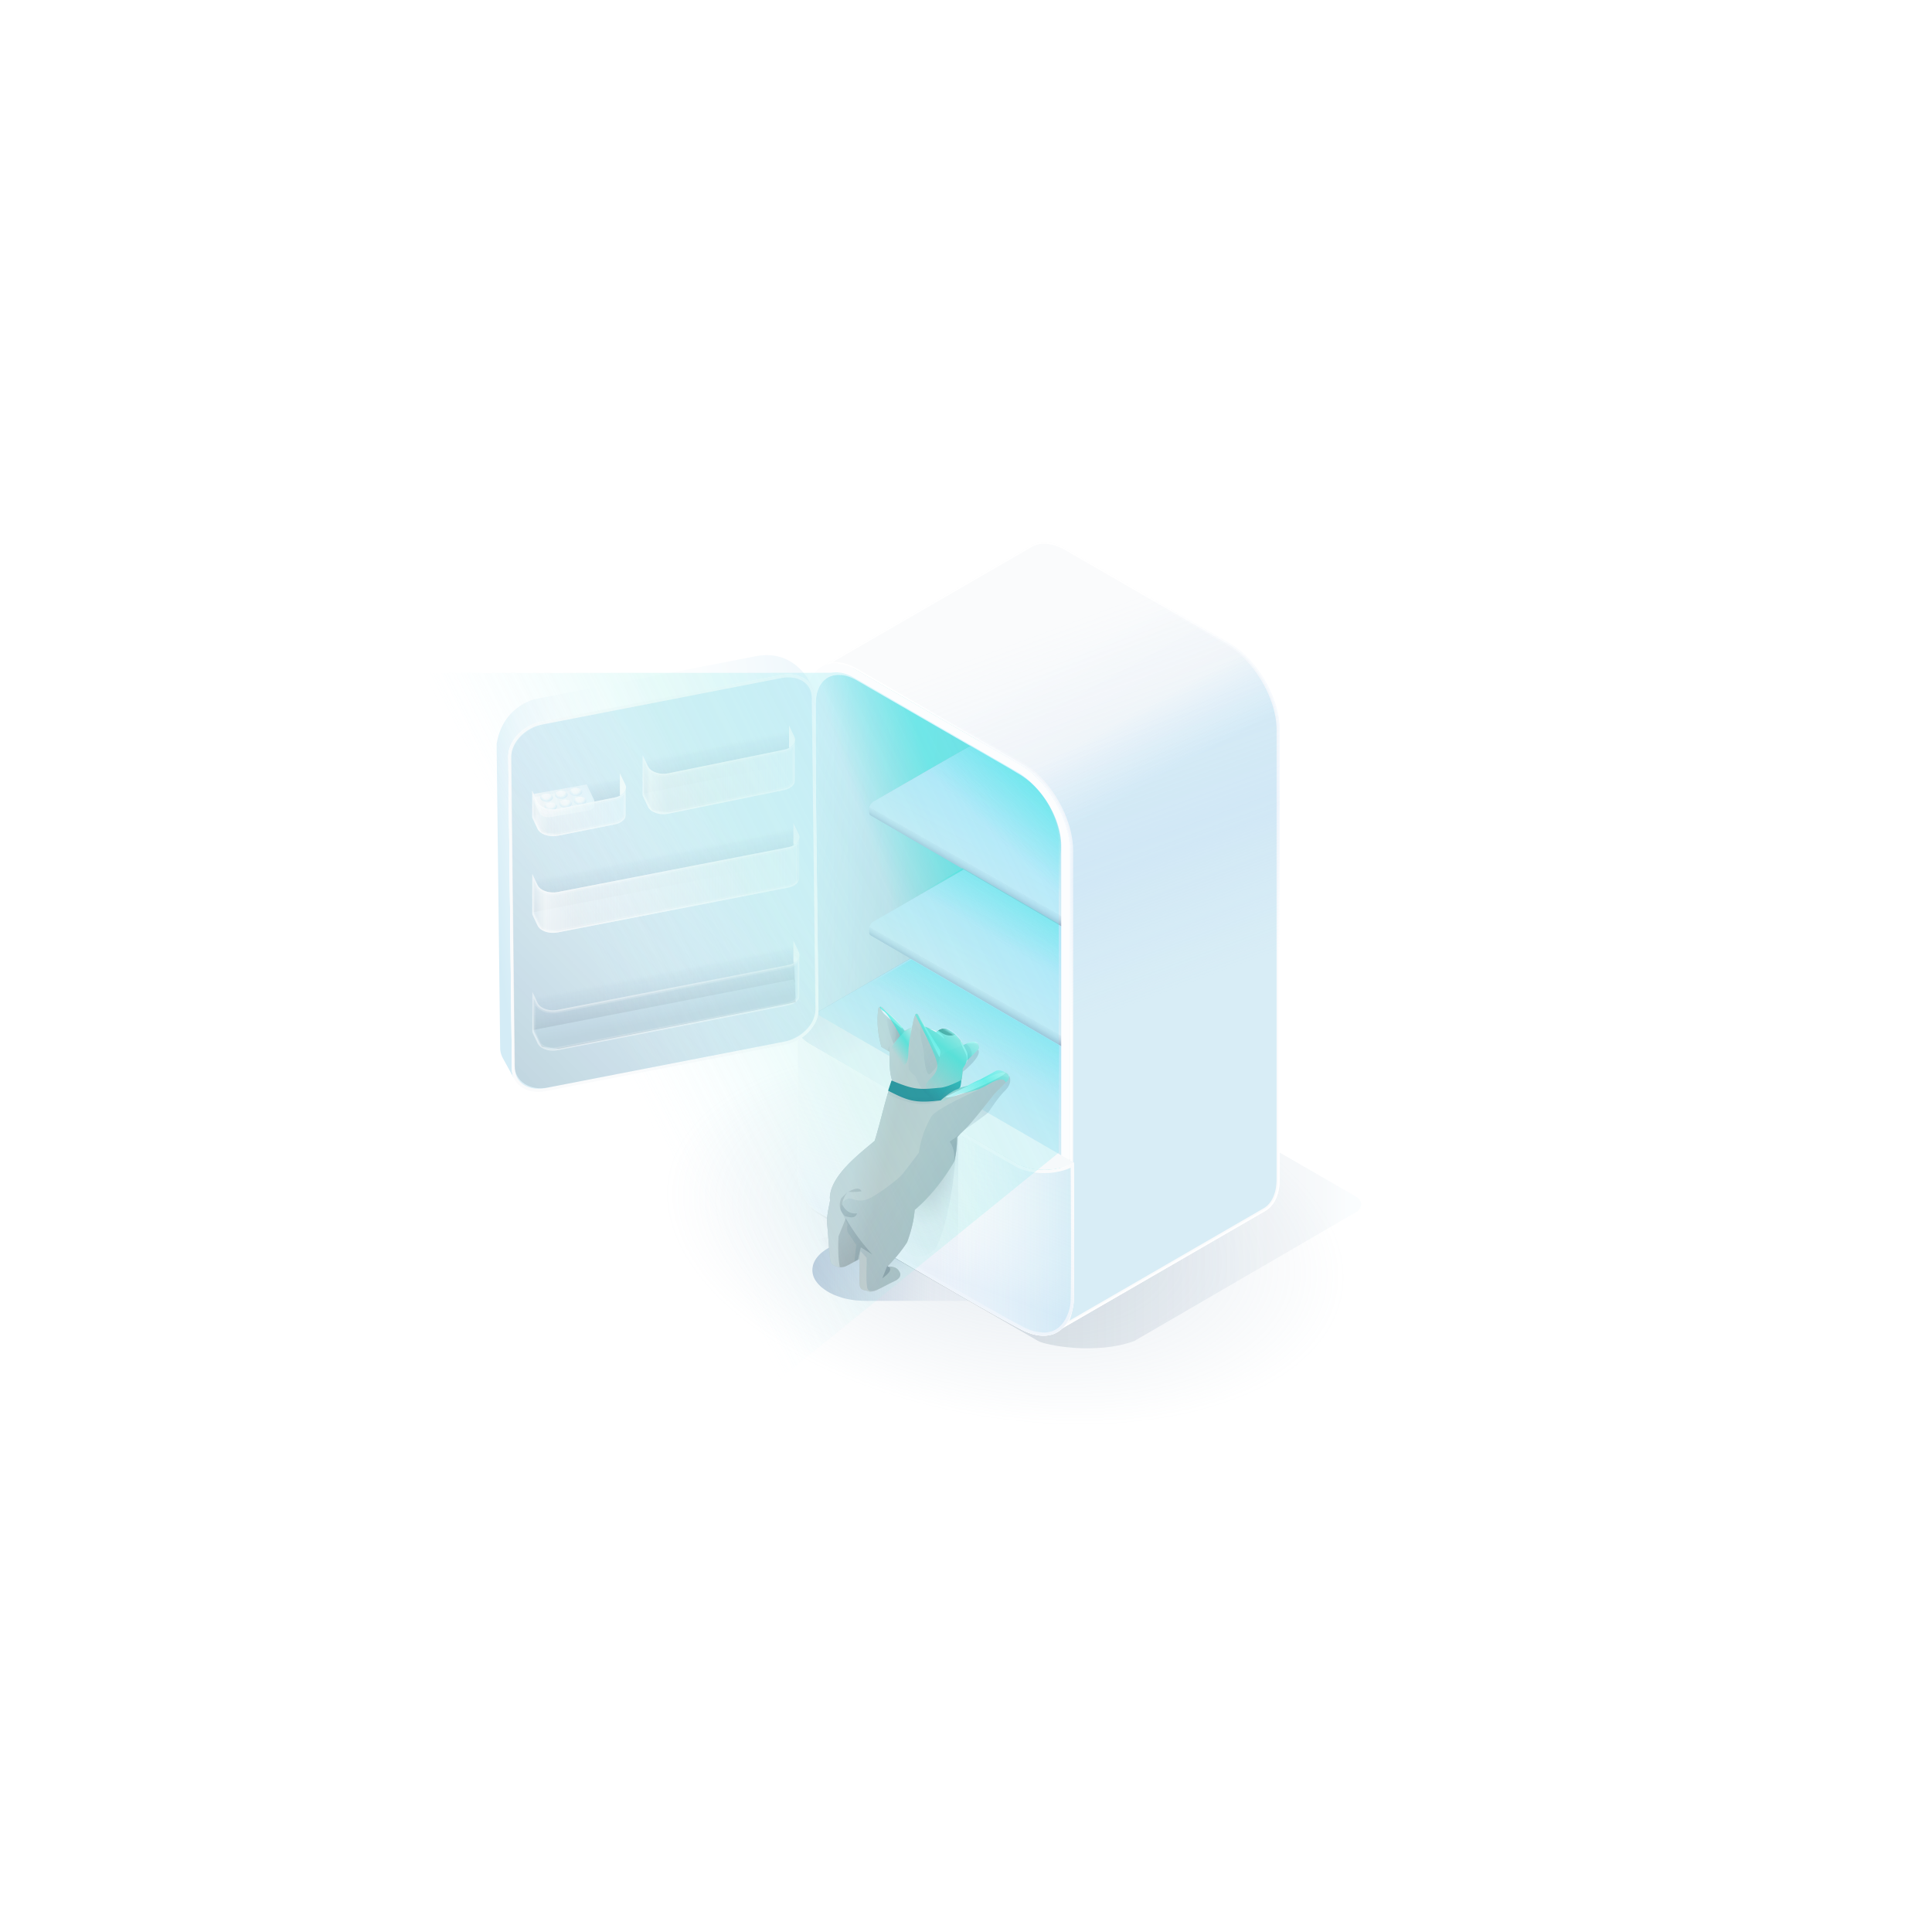 <svg xmlns="http://www.w3.org/2000/svg" xmlns:xlink="http://www.w3.org/1999/xlink" viewBox="0 0 2500 2500"><defs><style>.cls-1{fill:none;}.cls-2{isolation:isolate;}.cls-3{fill:url(#Degradado_sin_nombre_6);}.cls-4{fill:url(#Degradado_sin_nombre_275);}.cls-5{fill:url(#Degradado_sin_nombre_61);}.cls-6{fill:url(#Degradado_sin_nombre_17);}.cls-7{filter:url(#AI_DesenfoqueGaussiano_4);}.cls-8{fill:url(#Degradado_sin_nombre_24);}.cls-9{fill:url(#Degradado_sin_nombre_23);}.cls-10{fill:url(#Degradado_sin_nombre_72);}.cls-11{fill:#d4ecf6;fill-opacity:0.48;}.cls-12{fill:url(#Degradado_sin_nombre_83);}.cls-13,.cls-16{fill:#fafbfc;}.cls-13,.cls-17{opacity:0.31;}.cls-14{fill:url(#Degradado_sin_nombre_83-2);}.cls-15{opacity:0.2;}.cls-18{fill:#fff;}.cls-19{fill:url(#Degradado_sin_nombre_794);}.cls-20{fill:url(#Degradado_sin_nombre_149);}.cls-21{fill:#ddf0f8;}.cls-22{fill:url(#Degradado_sin_nombre_56);}.cls-23{fill:url(#Degradado_sin_nombre_2);}.cls-24{mix-blend-mode:hard-light;}.cls-25{fill:url(#Degradado_sin_nombre_265);}.cls-26{fill:url(#Degradado_sin_nombre_6-2);}.cls-27{fill:url(#Degradado_sin_nombre_95);}.cls-28{fill:url(#Degradado_sin_nombre_275-2);}.cls-29{fill:url(#Degradado_sin_nombre_19);}.cls-30,.cls-67,.cls-69,.cls-70,.cls-72,.cls-81{mix-blend-mode:overlay;}.cls-30{fill:url(#Degradado_sin_nombre_259);}.cls-31{fill:url(#Degradado_sin_nombre_68);}.cls-32{fill:url(#Degradado_sin_nombre_146);}.cls-33{fill:#fcfdfe;}.cls-34{fill:url(#Nueva_muestra_de_degradado_2);}.cls-35{fill:url(#Nueva_muestra_de_degradado_43);}.cls-36{fill:url(#Nueva_muestra_de_degradado_2-2);}.cls-37{fill:url(#Degradado_sin_nombre_35);}.cls-38{fill:url(#Degradado_sin_nombre_52);}.cls-39{fill:url(#Degradado_sin_nombre_87);}.cls-40{fill:url(#Degradado_sin_nombre_56-2);}.cls-41{fill:url(#Degradado_sin_nombre_72-2);}.cls-42{fill:url(#Degradado_sin_nombre_83-3);}.cls-43{fill:url(#Degradado_sin_nombre_83-4);}.cls-44{fill:url(#Degradado_sin_nombre_72-3);}.cls-45{fill:url(#Degradado_sin_nombre_83-5);}.cls-46{fill:url(#Degradado_sin_nombre_83-6);}.cls-47{fill:url(#Degradado_sin_nombre_83-7);}.cls-48{fill:url(#Degradado_sin_nombre_62);}.cls-49{fill:url(#Degradado_sin_nombre_62-2);}.cls-50{fill:url(#Degradado_sin_nombre_62-3);}.cls-51{fill:url(#Degradado_sin_nombre_62-4);}.cls-52{fill:url(#Degradado_sin_nombre_62-5);}.cls-53{fill:url(#Degradado_sin_nombre_62-6);}.cls-54{fill:url(#Degradado_sin_nombre_83-8);}.cls-55{fill:url(#Degradado_sin_nombre_111);}.cls-56{fill:url(#Degradado_sin_nombre_214);}.cls-57{fill:url(#Degradado_sin_nombre_12);}.cls-58{fill:#000035;}.cls-58,.cls-64{fill-opacity:0.2;}.cls-59{fill:#aabdc5;}.cls-60{fill:url(#Degradado_sin_nombre_12-2);}.cls-61{fill:#020002;}.cls-62{fill:#0d7e8a;}.cls-63{fill:url(#Nueva_muestra_de_degradado_60);}.cls-64{fill:url(#Degradado_sin_nombre_11);}.cls-65{fill:url(#Nueva_muestra_de_degradado_60-2);}.cls-66{opacity:0.73;}.cls-68{fill:url(#Degradado_sin_nombre_75);}.cls-69{fill:url(#Degradado_sin_nombre_264);}.cls-70{fill:url(#Degradado_sin_nombre_263);}.cls-71{clip-path:url(#clip-path);}.cls-72{fill:url(#Degradado_sin_nombre_259-2);}.cls-73{fill:url(#Degradado_sin_nombre_202);}.cls-74{fill:url(#Degradado_sin_nombre_203);}.cls-75{fill:url(#Degradado_sin_nombre_208);}.cls-76{fill:url(#Degradado_sin_nombre_205);}.cls-77{fill:url(#Degradado_sin_nombre_165);}.cls-78{fill:url(#Degradado_sin_nombre_165-2);}.cls-79{fill:url(#Degradado_sin_nombre_202-2);}.cls-80{mix-blend-mode:screen;}.cls-81{fill:url(#Degradado_sin_nombre_18);}.cls-82{fill:url(#Degradado_sin_nombre_18-2);}</style><linearGradient id="Degradado_sin_nombre_6" x1="182.35" y1="262.18" x2="424.3" y2="-164.93" gradientUnits="userSpaceOnUse"><stop offset="0" stop-color="#90aac1"/><stop offset="0.01" stop-color="#a8c1d4"/><stop offset="0.02" stop-color="#c0d9e7"/><stop offset="0.03" stop-color="#cfe7f2"/><stop offset="0.03" stop-color="#d4ecf6"/><stop offset="0.19" stop-color="#acc4d0"/><stop offset="0.42" stop-color="#738b9b"/><stop offset="0.54" stop-color="#5d7586"/></linearGradient><linearGradient id="Degradado_sin_nombre_275" x1="382.33" y1="330.28" x2="366.65" y2="21.08" gradientUnits="userSpaceOnUse"><stop offset="0" stop-color="#d4ecf6"/><stop offset="0.01" stop-color="#cce4f0"/><stop offset="0.04" stop-color="#b2cbdb"/><stop offset="0.08" stop-color="#9fb8cd"/><stop offset="0.11" stop-color="#94aec4"/><stop offset="0.15" stop-color="#90aac1"/><stop offset="0.54" stop-color="#5d7586"/></linearGradient><linearGradient id="Degradado_sin_nombre_61" x1="182.35" y1="262.18" x2="424.3" y2="-164.93" gradientUnits="userSpaceOnUse"><stop offset="0" stop-color="#90aac1"/><stop offset="0.01" stop-color="#a8c1d4"/><stop offset="0.02" stop-color="#c0d9e7"/><stop offset="0.03" stop-color="#cfe7f2"/><stop offset="0.03" stop-color="#d4ecf6"/><stop offset="0.05" stop-color="#d1ecf6"/><stop offset="0.38" stop-color="#a2e7fd" stop-opacity="0.93"/><stop offset="0.54" stop-color="#90e5ff" stop-opacity="0.9"/><stop offset="0.85" stop-color="#90e5ff" stop-opacity="0.9"/><stop offset="1" stop-color="#e2f8ff" stop-opacity="0.9"/></linearGradient><linearGradient id="Degradado_sin_nombre_17" x1="382.33" y1="330.28" x2="366.65" y2="21.08" gradientUnits="userSpaceOnUse"><stop offset="0" stop-color="#90aac1"/><stop offset="0.01" stop-color="#a8c1d4"/><stop offset="0.02" stop-color="#c0d9e7"/><stop offset="0.03" stop-color="#cfe7f2"/><stop offset="0.03" stop-color="#d4ecf6"/><stop offset="0.05" stop-color="#d1ecf6"/><stop offset="0.38" stop-color="#a2e7fd" stop-opacity="0.93"/><stop offset="0.54" stop-color="#90e5ff" stop-opacity="0.9"/></linearGradient><filter id="AI_DesenfoqueGaussiano_4" name="AI_DesenfoqueGaussiano_4"><feGaussianBlur stdDeviation="4"/></filter><linearGradient id="Degradado_sin_nombre_24" x1="29.03" y1="32.92" x2="247.63" y2="32.92" gradientUnits="userSpaceOnUse"><stop offset="0" stop-color="#7e9cbd" stop-opacity="0.5"/><stop offset="0.48" stop-color="#7e9cbd" stop-opacity="0.1"/><stop offset="1" stop-color="#7e9cbd" stop-opacity="0"/></linearGradient><radialGradient id="Degradado_sin_nombre_23" cx="-7703.38" cy="4309.81" r="62.98" gradientTransform="matrix(-0.41, 0.71, -0.41, -0.7, -1287.57, 8555.33)" gradientUnits="userSpaceOnUse"><stop offset="0" stop-color="#7e9cbd" stop-opacity="0.3"/><stop offset="1" stop-color="#7e9cbd" stop-opacity="0"/></radialGradient><linearGradient id="Degradado_sin_nombre_72" x1="166.22" y1="38.7" x2="179.98" y2="108.78" gradientUnits="userSpaceOnUse"><stop offset="0" stop-color="#d4ecf6" stop-opacity="0"/><stop offset="0.02" stop-color="#c4ddea" stop-opacity="0.02"/><stop offset="0.09" stop-color="#9db7cb" stop-opacity="0.08"/><stop offset="0.16" stop-color="#90aac1" stop-opacity="0.1"/><stop offset="0.87" stop-color="#5d7586" stop-opacity="0.3"/></linearGradient><linearGradient id="Degradado_sin_nombre_83" x1="333.79" y1="26.11" x2="356.38" y2="-17.06" gradientUnits="userSpaceOnUse"><stop offset="0" stop-color="#fafbfc" stop-opacity="0.3"/><stop offset="0.06" stop-color="#f9fbfc" stop-opacity="0.8"/><stop offset="0.17" stop-color="#f5f8fa" stop-opacity="0.7"/><stop offset="0.99" stop-color="#e6f4fa"/><stop offset="0.99" stop-color="#d4ecf6" stop-opacity="0.7"/></linearGradient><linearGradient id="Degradado_sin_nombre_83-2" x1="-4.5" y1="80.4" x2="347.4" y2="80.4" xlink:href="#Degradado_sin_nombre_83"/><radialGradient id="Degradado_sin_nombre_794" cx="998.09" cy="1170.01" r="443.16" gradientTransform="matrix(-0.43, 0.78, -0.35, -0.62, 2132.18, 1550.08)" gradientUnits="userSpaceOnUse"><stop offset="0" stop-color="#90aac1" stop-opacity="0.2"/><stop offset="0.33" stop-color="#90aac1" stop-opacity="0.16"/><stop offset="0.84" stop-color="#90aac1" stop-opacity="0.04"/><stop offset="1" stop-color="#90aac1" stop-opacity="0"/></radialGradient><linearGradient id="Degradado_sin_nombre_149" x1="1741.67" y1="1561.08" x2="1045.84" y2="1561.08" gradientUnits="userSpaceOnUse"><stop offset="0" stop-color="#d4ecf6" stop-opacity="0.1"/><stop offset="0.04" stop-color="#b5cede" stop-opacity="0.1"/><stop offset="0.15" stop-color="#90aac1" stop-opacity="0.1"/><stop offset="0.87" stop-color="#5d7586" stop-opacity="0.3"/><stop offset="1" stop-color="#5d7586" stop-opacity="0"/></linearGradient><linearGradient id="Degradado_sin_nombre_56" x1="902.85" y1="1124.81" x2="1358.91" y2="1222.99" gradientUnits="userSpaceOnUse"><stop offset="0.23" stop-color="#d4ecf6" stop-opacity="0.1"/><stop offset="1" stop-color="#5d7586" stop-opacity="0.3"/></linearGradient><linearGradient id="Degradado_sin_nombre_2" x1="1055.52" y1="1219.63" x2="1533.67" y2="1219.63" gradientUnits="userSpaceOnUse"><stop offset="0" stop-color="#d4ecf6" stop-opacity="0.1"/><stop offset="0.37" stop-color="#7d95a4" stop-opacity="0.25"/><stop offset="0.74" stop-color="#5d7586" stop-opacity="0.3"/></linearGradient><linearGradient id="Degradado_sin_nombre_265" x1="1337.92" y1="1222.69" x2="1187.15" y2="1272.95" gradientUnits="userSpaceOnUse"><stop offset="0.35" stop-color="#2bebdd" stop-opacity="0.65"/><stop offset="1" stop-color="#2bebdd" stop-opacity="0"/></linearGradient><linearGradient id="Degradado_sin_nombre_6-2" x1="1272.43" y1="1455.07" x2="1514.84" y2="1027.15" xlink:href="#Degradado_sin_nombre_6"/><linearGradient id="Degradado_sin_nombre_95" x1="1257.06" y1="1255.13" x2="1121.24" y2="1108.7" gradientUnits="userSpaceOnUse"><stop offset="0" stop-color="#d4ecf6" stop-opacity="0"/><stop offset="0.02" stop-color="#c4ddea" stop-opacity="0.02"/><stop offset="0.09" stop-color="#9db7cb" stop-opacity="0.08"/><stop offset="0.16" stop-color="#90aac1" stop-opacity="0.1"/><stop offset="0.53" stop-color="#5d7586" stop-opacity="0.3"/></linearGradient><linearGradient id="Degradado_sin_nombre_275-2" x1="1507.21" y1="1542.88" x2="1491.53" y2="1233.68" xlink:href="#Degradado_sin_nombre_275"/><linearGradient id="Degradado_sin_nombre_19" x1="1272.55" y1="1454.58" x2="1514.5" y2="1027.47" gradientUnits="userSpaceOnUse"><stop offset="0" stop-color="#90aac1"/><stop offset="0.01" stop-color="#a8c1d4"/><stop offset="0.02" stop-color="#c0d9e7"/><stop offset="0.03" stop-color="#cfe7f2"/><stop offset="0.03" stop-color="#d4ecf6"/><stop offset="0.05" stop-color="#d1ecf6"/><stop offset="0.38" stop-color="#a2e7fd" stop-opacity="0.93"/><stop offset="0.54" stop-color="#90e5ff" stop-opacity="0.9"/><stop offset="1" stop-color="#90e5ff" stop-opacity="0.9"/></linearGradient><linearGradient id="Degradado_sin_nombre_259" x1="1222.24" y1="1229.86" x2="1130.81" y2="1354.42" gradientUnits="userSpaceOnUse"><stop offset="0" stop-color="#2bebdd" stop-opacity="0.65"/><stop offset="1" stop-color="#2bebdd" stop-opacity="0"/></linearGradient><linearGradient id="Degradado_sin_nombre_68" x1="1283.96" y1="898.66" x2="1381.56" y2="1073.43" gradientUnits="userSpaceOnUse"><stop offset="0" stop-color="#fafbfc"/><stop offset="0.55" stop-color="#f5f8fa"/><stop offset="0.99" stop-color="#d4ecf6" stop-opacity="0.9"/></linearGradient><linearGradient id="Degradado_sin_nombre_146" x1="1497.96" y1="1288.68" x2="1325.69" y2="824.87" gradientUnits="userSpaceOnUse"><stop offset="0" stop-color="#b7d4f4" stop-opacity="0"/><stop offset="0.36" stop-color="#b7d4f4" stop-opacity="0.2"/><stop offset="1" stop-color="#b7d4f4" stop-opacity="0"/></linearGradient><linearGradient id="Nueva_muestra_de_degradado_2" x1="1286.63" y1="1444.04" x2="974.78" y2="1333.61" gradientUnits="userSpaceOnUse"><stop offset="0" stop-color="#fafbfc"/><stop offset="0.55" stop-color="#f5f8fa"/><stop offset="0.99" stop-color="#e5f4fa"/><stop offset="0.99" stop-color="#d4ecf6" stop-opacity="0.9"/></linearGradient><linearGradient id="Nueva_muestra_de_degradado_43" x1="1181.75" y1="1335.36" x2="1033.38" y2="911.78" gradientUnits="userSpaceOnUse"><stop offset="0" stop-color="#d4ecf6" stop-opacity="0.1"/><stop offset="0.04" stop-color="#b5cede" stop-opacity="0.1"/><stop offset="0.15" stop-color="#90aac1" stop-opacity="0.1"/><stop offset="0.87" stop-color="#5d7586" stop-opacity="0.3"/></linearGradient><linearGradient id="Nueva_muestra_de_degradado_2-2" x1="1016" y1="1509.41" x2="1439.03" y2="1569.27" xlink:href="#Nueva_muestra_de_degradado_2"/><linearGradient id="Degradado_sin_nombre_35" x1="1034.34" y1="1534.16" x2="1387.91" y2="1534.16" gradientUnits="userSpaceOnUse"><stop offset="0" stop-color="#fff" stop-opacity="0"/><stop offset="0.44" stop-color="#fff" stop-opacity="0"/><stop offset="0.48" stop-color="#fff" stop-opacity="0"/><stop offset="1" stop-color="#d4ecf6" stop-opacity="0.9"/></linearGradient><linearGradient id="Degradado_sin_nombre_52" x1="1259.36" y1="1378.11" x2="981.11" y2="2137.29" gradientUnits="userSpaceOnUse"><stop offset="0" stop-color="#fff" stop-opacity="0"/><stop offset="0.1" stop-color="#fafcfe" stop-opacity="0.01"/><stop offset="0.19" stop-color="#ebf3fc" stop-opacity="0.06"/><stop offset="0.27" stop-color="#d1e4f8" stop-opacity="0.13"/><stop offset="0.33" stop-color="#b7d4f4" stop-opacity="0.2"/><stop offset="0.59" stop-color="#b7d4f4" stop-opacity="0"/></linearGradient><linearGradient id="Degradado_sin_nombre_87" x1="1078.44" y1="1083.7" x2="380.53" y2="1190.59" gradientUnits="userSpaceOnUse"><stop offset="0" stop-color="#eef7fb"/><stop offset="0.02" stop-color="#f0f8fc"/><stop offset="0.2" stop-color="#fbfdfe"/><stop offset="0.38" stop-color="#fff"/><stop offset="0.46" stop-color="#fbfdfe"/><stop offset="0.54" stop-color="#f0f8fc"/><stop offset="0.61" stop-color="#dcf0f8"/><stop offset="0.64" stop-color="#d4ecf6"/><stop offset="0.72" stop-color="#d4ecf6"/><stop offset="0.9" stop-color="#d4ecf6"/><stop offset="0.99" stop-color="#d4ecf6"/></linearGradient><linearGradient id="Degradado_sin_nombre_56-2" x1="1052.65" y1="954.04" x2="561.46" y2="1431.1" xlink:href="#Degradado_sin_nombre_56"/><linearGradient id="Degradado_sin_nombre_72-2" x1="923.42" y1="963.65" x2="937.36" y2="1034.66" xlink:href="#Degradado_sin_nombre_72"/><linearGradient id="Degradado_sin_nombre_83-3" x1="1020.18" y1="962.47" x2="1033.17" y2="937.66" xlink:href="#Degradado_sin_nombre_83"/><linearGradient id="Degradado_sin_nombre_83-4" x1="828.95" y1="1005.5" x2="1029.72" y2="1005.5" xlink:href="#Degradado_sin_nombre_83"/><linearGradient id="Degradado_sin_nombre_72-3" x1="744.03" y1="1016.41" x2="754.84" y2="1071.51" xlink:href="#Degradado_sin_nombre_72"/><linearGradient id="Degradado_sin_nombre_83-5" x1="801.33" y1="1024.25" x2="814.32" y2="999.44" xlink:href="#Degradado_sin_nombre_83"/><linearGradient id="Degradado_sin_nombre_83-6" x1="688.6" y1="1038.35" x2="769.34" y2="1038.35" xlink:href="#Degradado_sin_nombre_83"/><linearGradient id="Degradado_sin_nombre_83-7" x1="688.6" y1="1034.16" x2="769.34" y2="1034.16" xlink:href="#Degradado_sin_nombre_83"/><radialGradient id="Degradado_sin_nombre_62" cx="730.98" cy="1035.65" r="14.08" gradientUnits="userSpaceOnUse"><stop offset="0" stop-color="#fafbfc"/><stop offset="0.41" stop-color="#f5f8fa"/><stop offset="0.76" stop-color="#d4ecf6" stop-opacity="0.9"/><stop offset="0.99" stop-color="#e5f4fa"/></radialGradient><radialGradient id="Degradado_sin_nombre_62-2" cx="725.52" cy="1024.2" r="14.08" xlink:href="#Degradado_sin_nombre_62"/><radialGradient id="Degradado_sin_nombre_62-3" cx="706.54" cy="1027.89" r="14.08" xlink:href="#Degradado_sin_nombre_62"/><radialGradient id="Degradado_sin_nombre_62-4" cx="712" cy="1039.34" r="14.08" xlink:href="#Degradado_sin_nombre_62"/><radialGradient id="Degradado_sin_nombre_62-5" cx="749.98" cy="1031.95" r="14.08" xlink:href="#Degradado_sin_nombre_62"/><radialGradient id="Degradado_sin_nombre_62-6" cx="744.52" cy="1020.51" r="14.08" xlink:href="#Degradado_sin_nombre_62"/><linearGradient id="Degradado_sin_nombre_83-8" x1="687.02" y1="1050.65" x2="810.57" y2="1050.65" xlink:href="#Degradado_sin_nombre_83"/><linearGradient id="Degradado_sin_nombre_111" x1="1166.99" y1="1620.64" x2="1301.23" y2="1371.17" gradientUnits="userSpaceOnUse"><stop offset="0.04" stop-color="#d4ecf6" stop-opacity="0"/><stop offset="0.08" stop-color="#c4ddea" stop-opacity="0.02"/><stop offset="0.24" stop-color="#9db7cb" stop-opacity="0.08"/><stop offset="0.41" stop-color="#90aac1" stop-opacity="0.1"/><stop offset="0.87" stop-color="#5d7586" stop-opacity="0.3"/></linearGradient><radialGradient id="Degradado_sin_nombre_214" cx="1196.8" cy="1495.64" r="81.04" gradientTransform="translate(0 -1455.03) scale(1 1.97)" gradientUnits="userSpaceOnUse"><stop offset="0.13" stop-color="#141226" stop-opacity="0.3"/><stop offset="0.59" stop-color="#90aac1" stop-opacity="0.1"/><stop offset="0.76" stop-color="#9db7cb" stop-opacity="0.08"/><stop offset="0.92" stop-color="#c4ddea" stop-opacity="0.02"/><stop offset="0.96" stop-color="#d4ecf6" stop-opacity="0"/></radialGradient><linearGradient id="Degradado_sin_nombre_12" x1="1186.36" y1="1395.44" x2="1266.94" y2="1395.44" gradientUnits="userSpaceOnUse"><stop offset="0" stop-color="#cbcccd" stop-opacity="0.8"/><stop offset="0.55" stop-color="#c5c7c9" stop-opacity="0.8"/><stop offset="0.99" stop-color="#cdd8dd" stop-opacity="0.8"/></linearGradient><linearGradient id="Degradado_sin_nombre_12-2" x1="1195.45" y1="1500.7" x2="1111.05" y2="1481.29" xlink:href="#Degradado_sin_nombre_12"/><linearGradient id="Nueva_muestra_de_degradado_60" x1="1072.5" y1="1366.53" x2="1244.19" y2="1627.6" gradientUnits="userSpaceOnUse"><stop offset="0" stop-color="#aabdc5" stop-opacity="0.1"/><stop offset="0.03" stop-color="#90a3af" stop-opacity="0.1"/><stop offset="0.15" stop-color="#6b7f90" stop-opacity="0.1"/><stop offset="0.87" stop-color="#3b4a55" stop-opacity="0.3"/></linearGradient><linearGradient id="Degradado_sin_nombre_11" x1="1252.55" y1="1551.6" x2="1083.3" y2="1432.24" gradientUnits="userSpaceOnUse"><stop offset="0" stop-color="#004568" stop-opacity="0.8"/><stop offset="0.99" stop-color="#004568" stop-opacity="0"/></linearGradient><linearGradient id="Nueva_muestra_de_degradado_60-2" x1="1147.31" y1="1334.18" x2="1170.69" y2="1334.18" xlink:href="#Nueva_muestra_de_degradado_60"/><linearGradient id="Degradado_sin_nombre_75" x1="1577.36" y1="937.39" x2="391.72" y2="1535.57" gradientUnits="userSpaceOnUse"><stop offset="0.19" stop-color="#90e5ff" stop-opacity="0.5"/><stop offset="0.47" stop-color="#95eee5" stop-opacity="0.3"/><stop offset="0.54" stop-color="#a9f0ed" stop-opacity="0.21"/><stop offset="0.67" stop-color="#d7f6ff" stop-opacity="0"/></linearGradient><linearGradient id="Degradado_sin_nombre_264" x1="1371.01" y1="1057.64" x2="1270.75" y2="1225.64" gradientUnits="userSpaceOnUse"><stop offset="0.43" stop-color="#2bebdd" stop-opacity="0.65"/><stop offset="0.91" stop-color="#2bebdd" stop-opacity="0"/></linearGradient><linearGradient id="Degradado_sin_nombre_263" x1="1338.24" y1="1193.85" x2="1237.24" y2="1363.1" gradientUnits="userSpaceOnUse"><stop offset="0.38" stop-color="#2bebdd" stop-opacity="0.5"/><stop offset="0.91" stop-color="#2bebdd" stop-opacity="0"/></linearGradient><clipPath id="clip-path"><path id="SVGID" class="cls-1" d="M1372,1106.43v132l1.2-10.92-217.92-105.23,52.52-164.87,2.86-18.11-10.74-6.64L1302.67,992l4.44,2.57c2.38,1.37,4.55,3.11,7,4.48C1359.64,1024.35,1376.28,1075.88,1372,1106.43Z"/></clipPath><linearGradient id="Degradado_sin_nombre_259-2" x1="1367.22" y1="1026.93" x2="1302.28" y2="1094.51" xlink:href="#Degradado_sin_nombre_259"/><linearGradient id="Degradado_sin_nombre_202" x1="1186.77" y1="1340.09" x2="1244.37" y2="1340.09" gradientUnits="userSpaceOnUse"><stop offset="0" stop-color="#f6f6f6"/><stop offset="0.25" stop-color="#ebf7fb" stop-opacity="0.95"/><stop offset="0.54" stop-color="#e0f8ff" stop-opacity="0.9"/><stop offset="1" stop-color="#e0f8ff" stop-opacity="0.9"/></linearGradient><linearGradient id="Degradado_sin_nombre_203" x1="1154.33" y1="1315.33" x2="1148.7" y2="1320.97" gradientUnits="userSpaceOnUse"><stop offset="0.03" stop-color="#f6f6f6"/><stop offset="0.27" stop-color="#ebf7fb" stop-opacity="0.95"/><stop offset="0.54" stop-color="#e0f8ff" stop-opacity="0.9"/><stop offset="1" stop-color="#e0f8ff" stop-opacity="0.9"/></linearGradient><linearGradient id="Degradado_sin_nombre_208" x1="1234.91" y1="1336.48" x2="1231.36" y2="1341.89" gradientUnits="userSpaceOnUse"><stop offset="0.03" stop-color="#c6f2ff"/><stop offset="0.26" stop-color="#ccf3ff" stop-opacity="0.67"/><stop offset="0.51" stop-color="#d3f5ff" stop-opacity="0.31"/><stop offset="0.69" stop-color="#d7f6ff" stop-opacity="0.09"/><stop offset="0.78" stop-color="#d9f6ff" stop-opacity="0"/></linearGradient><linearGradient id="Degradado_sin_nombre_205" x1="1317.61" y1="1384.49" x2="1230.37" y2="1415.47" xlink:href="#Degradado_sin_nombre_203"/><linearGradient id="Degradado_sin_nombre_165" x1="1202.71" y1="1338.12" x2="1222.39" y2="1338.12" gradientUnits="userSpaceOnUse"><stop offset="0" stop-color="#b8bdc1"/><stop offset="0.01" stop-color="#cacdd0"/><stop offset="0.02" stop-color="#e2e4e5"/><stop offset="0.03" stop-color="#f1f1f2"/><stop offset="0.03" stop-color="#f6f6f6"/><stop offset="0.27" stop-color="#ebf7fb" stop-opacity="0.95"/><stop offset="0.54" stop-color="#e0f8ff" stop-opacity="0.9"/><stop offset="1" stop-color="#e0f8ff" stop-opacity="0.9"/></linearGradient><linearGradient id="Degradado_sin_nombre_165-2" x1="1250.95" y1="1349.05" x2="1265.59" y2="1349.05" xlink:href="#Degradado_sin_nombre_165"/><linearGradient id="Degradado_sin_nombre_202-2" x1="1242.89" y1="1361.09" x2="1260.31" y2="1361.09" xlink:href="#Degradado_sin_nombre_202"/><linearGradient id="Degradado_sin_nombre_18" x1="1178.44" y1="1323.53" x2="1142.86" y2="1348.73" gradientUnits="userSpaceOnUse"><stop offset="0" stop-color="#d9fbf9" stop-opacity="0.65"/><stop offset="0.43" stop-color="#2bebdd" stop-opacity="0.65"/><stop offset="0.91" stop-color="#2bebdd" stop-opacity="0"/></linearGradient><linearGradient id="Degradado_sin_nombre_18-2" x1="1268.35" y1="1325.28" x2="1190.61" y2="1422.9" xlink:href="#Degradado_sin_nombre_18"/><symbol id="SHADOW_PEOPLE_4" data-name="SHADOW PEOPLE 4" viewBox="0 0 269.17 74.14"><g class="cls-7"><path class="cls-8" d="M247.63,32.92c.09,15.15-21,27.43-47.19,27.42H76.53a81.87,81.87,0,0,1-8.38-.43c-.78-.08-1.55-.18-2.31-.28s-1.52-.21-2.27-.34-1.49-.25-2.23-.4-1.46-.29-2.17-.46c-1.35-.3-2.66-.65-4-1L54,57l-2-.67c-.65-.22-1.29-.46-1.92-.71-1.26-.49-2.48-1-3.65-1.58-.59-.28-1.16-.56-1.73-.86s-1.11-.6-1.65-.91-1.06-.63-1.57-1-1-.66-1.49-1a33,33,0,0,1-2.74-2.11c-.43-.36-.84-.73-1.24-1.11s-.78-.76-1.15-1.15l-.53-.58a23.09,23.09,0,0,1-1.78-2.25L32,42.35l-.39-.63c-.25-.43-.48-.86-.7-1.29s-.41-.87-.59-1.32-.34-.89-.48-1.34c-.07-.22-.14-.45-.2-.67-.12-.46-.22-.92-.31-1.38a17.35,17.35,0,0,1-.26-2.8C29,17.77,50.08,5.49,76.23,5.49H201.35c1.63,0,3.23.1,4.81.21,1.19.09,2.36.2,3.52.34s2.29.3,3.42.48q2.64.43,5.16,1l1.37.34c1.4.37,2.76.77,4.09,1.21q1,.33,1.95.69a53,53,0,0,1,8,3.71,35.91,35.91,0,0,1,8.18,6.32c.37.39.72.79,1.06,1.19s.65.8.95,1.21a20.28,20.28,0,0,1,1.94,3.17,17.58,17.58,0,0,1,1.44,4,15.25,15.25,0,0,1,.38,2.78C247.62,32.45,247.63,32.68,247.63,32.92Z"/></g><ellipse class="cls-9" cx="63.02" cy="37.76" rx="36.38" ry="63.02" transform="translate(24.87 100.54) rotate(-89.64)"/></symbol><symbol id="Fridge_shelf" data-name="Fridge shelf" viewBox="0 0 496.69 302.46"><g class="cls-2"><path class="cls-3" d="M239.39,0,5.49,135A12.1,12.1,0,0,0,0,144.54v4.52a3.85,3.85,0,0,0,1.61,3.53l257.25,149.5a3.85,3.85,0,0,1-1.61-3.53V294a12.1,12.1,0,0,1,5.49-9.5l233.9-135Z"/><path class="cls-4" d="M496.64,149.5l.05,17.16-233.91,135c-3,1.75-5.51.34-5.52-3.15V294a12.1,12.1,0,0,1,5.49-9.5Z"/></g><g class="cls-2"><path class="cls-5" d="M239.39,0,5.49,135A12.1,12.1,0,0,0,0,144.54v4.52a3.85,3.85,0,0,0,1.61,3.53l257.25,149.5a3.85,3.85,0,0,1-1.61-3.53V294a12.1,12.1,0,0,1,5.49-9.5l233.9-135Z"/><path class="cls-6" d="M496.64,149.5l.05,17.16-233.91,135c-3,1.75-5.51.34-5.52-3.15V294a12.1,12.1,0,0,1,5.49-9.5Z"/></g></symbol><symbol id="Shift_door" data-name="Shift door" viewBox="0 0 345.98 161.63"><polygon class="cls-10" points="0.06 65.7 338.05 0 340.98 79.52 34.07 139.88 12.43 137.16 1.98 116.03 0.06 65.7"/><path class="cls-11" d="M338,50l7,14.7c3.37,7.07-2.86,14.54-13.92,16.69L33.17,139.3c-11.06,2.15-22.75-1.84-26.13-8.91l-7-14.7Z"/><g class="cls-2"><path class="cls-12" d="M338.16,29l-.11-.2V0l7,14.7C347.64,20.09,344.64,25.72,338.16,29Z"/><path class="cls-13" d="M338.05,0V28.83l.11.2c6.48-3.31,9.48-8.94,6.91-14.33l-7-14.7Z"/><path class="cls-14" d="M331.16,31.39,33.2,89.31C22.15,91.46,10.45,87.47,7.07,80.4l-7-14.7L0,118l7,14.69c3.38,7.08,15.08,11.06,26.13,8.91l298-57.91c9-1.75,14.82-7,14.82-12.77l.06-52.3C346,24.35,340.17,29.64,331.16,31.39Z"/><g class="cls-15"><path class="cls-16" d="M342,31.46l-.05,39.45c0,3.28-4,7.37-11.58,8.85l-298,57.92a28.57,28.57,0,0,1-5.33.51c-7.52,0-14.43-3-16.43-7.22L4,117.09,4,83.21c3.78,6.44,12.85,10.68,23.07,10.68A36.49,36.49,0,0,0,34,93.24l298-57.92A29.12,29.12,0,0,0,342,31.46m4-12.84c0,5.73-5.81,11-14.82,12.77L33.2,89.31a31.4,31.4,0,0,1-6.09.58c-9,0-17.28-3.71-20-9.49l-7-14.7L0,118l7,14.69c2.76,5.78,11.07,9.5,20,9.5a31.42,31.42,0,0,0,6.09-.59l298-57.91c9-1.75,14.82-7,14.82-12.77l.06-52.3Z"/></g><g class="cls-17"><path class="cls-18" d="M344,27.37l-.05,43.54c0,4.86-5.43,9.3-13.2,10.81l-298,57.92a30.12,30.12,0,0,1-5.71.55c-8.39,0-15.88-3.44-18.23-8.36L2,117.54l0-43,3.22,6.74c3,6.36,11.81,10.63,21.84,10.63a33.41,33.41,0,0,0,6.48-.62l298-57.91a24.4,24.4,0,0,0,12.43-6m2-8.75c0,5.73-5.81,11-14.82,12.77L33.2,89.31a31.4,31.4,0,0,1-6.09.58c-9,0-17.28-3.71-20-9.49l-7-14.7L0,118l7,14.69c2.76,5.78,11.07,9.5,20,9.5a31.42,31.42,0,0,0,6.09-.59l298-57.91c9-1.75,14.82-7,14.82-12.77l.06-52.3Z"/></g></g></symbol></defs><g class="cls-2"><g id="ARTWORK"><use width="269.17" height="74.14" transform="translate(1009.07 1595.82) scale(1.45)" xlink:href="#SHADOW_PEOPLE_4"/><g id="_----_Fridge_---" data-name="----&gt;&gt;Fridge&lt;&lt;---"><g id="Fridge_body" data-name="Fridge body"><ellipse id="Shadow" class="cls-19" cx="1294.88" cy="1597.21" rx="288.73" ry="519.46" transform="translate(-310.45 2882.02) rotate(-89.64)"/><g id="shadow-2" data-name="shadow" class="cls-7"><path class="cls-20" d="M1468,1735.12,1753.89,1569c10-5.82,10-15.28-.11-21.1l-287.73-166.11c-10.07-5.82-114.84-5.82-124.85,0l-285.85,166.12c-10,5.81-10,15.28.11,21.09l287.73,166.12C1353.26,1740.94,1418.82,1753.46,1468,1735.12Z"/></g><path id="inside" class="cls-21" d="M1366.1,1702.3c-.16.23-.32.46-.5.68-.33.45-.68.88-1,1.3a26.51,26.51,0,0,1-2.25,2.36l-.59.53a25.15,25.15,0,0,1-6.9,4.31c-.36.16-.72.3-1.09.44s-1,.34-1.49.49l-.6.18-.9.23-.66.15-.8.16-.67.12a36,36,0,0,1-14.82-1c-1-.26-2-.57-3-.91q-2.28-.76-4.64-1.81a65.17,65.17,0,0,1-6.38-3.25L1109,1584.57c-29.5-17-53.44-58.28-53.44-92.12V911c0-13.45,3.79-23.71,10.21-30.11.17-.18.35-.35.54-.52a25.47,25.47,0,0,1,12.39-6.46l.75-.15a6.71,6.71,0,0,1,.76-.13c.38-.06.77-.12,1.16-.16l.87-.09,1.32-.09a29.13,29.13,0,0,1,3.61.05c-4.52,6.38,260.14-158.28,260.14-147.17l144,739.44c0,33.84,12.89,121.29,42.4,138.34l-125.45,84.28C1416,1692.73,1359.44,1701.88,1366.1,1702.3Z"/><path id="inside-2" data-name="inside" class="cls-22" d="M1366.1,1702.3c-.16.23-.32.46-.5.68-.33.45-.68.88-1,1.3a26.51,26.51,0,0,1-2.25,2.36l-.59.53a25.15,25.15,0,0,1-6.9,4.31c-.36.16-.72.3-1.09.44s-1,.34-1.49.49l-.6.18-.9.23-.66.15-.8.16-.67.12a36,36,0,0,1-14.82-1c-1-.26-2-.57-3-.91q-2.28-.76-4.64-1.81a65.17,65.17,0,0,1-6.38-3.25L1109,1584.57c-29.5-17-53.44-58.28-53.44-92.12V911c0-13.45,3.79-23.71,10.21-30.11.17-.18.35-.35.54-.52a25.47,25.47,0,0,1,12.39-6.46l.75-.15a6.71,6.71,0,0,1,.76-.13c.38-.06.77-.12,1.16-.16l.87-.09,1.32-.09a29.13,29.13,0,0,1,3.61.05c-4.52,6.38,260.14-158.28,260.14-147.17l144,739.44c0,33.84,12.89,121.29,42.4,138.34l-125.45,84.28C1416,1692.73,1359.44,1701.88,1366.1,1702.3Z"/><path id="inside-3" data-name="inside" class="cls-23" d="M1366.1,1702.3c-.16.23-.32.46-.5.68-.33.45-.68.88-1,1.3a26.51,26.51,0,0,1-2.25,2.36l-.59.53a25.15,25.15,0,0,1-6.9,4.31c-.36.16-.72.3-1.09.44s-1,.34-1.49.49l-.6.18-.9.23-.66.15-.8.16-.67.12a36,36,0,0,1-14.82-1c-1-.26-2-.57-3-.91q-2.28-.76-4.64-1.81a65.17,65.17,0,0,1-6.38-3.25L1109,1584.57c-29.5-17-53.44-58.28-53.44-92.12V911c0-13.45,3.79-23.71,10.21-30.11.17-.18.35-.35.54-.52a25.47,25.47,0,0,1,12.39-6.46l.75-.15a6.71,6.71,0,0,1,.76-.13c.38-.06.77-.12,1.16-.16l.87-.09,1.32-.09a29.13,29.13,0,0,1,3.61.05c-4.52,6.38,260.14-158.28,260.14-147.17l144,739.44c0,33.84,12.89,121.29,42.4,138.34l-125.45,84.28C1416,1692.73,1359.44,1701.88,1366.1,1702.3Z"/><g class="cls-24"><path class="cls-25" d="M1366.1,1702.3c-.16.23-.32.46-.5.68-.33.45-.68.88-1,1.3a26.51,26.51,0,0,1-2.25,2.36l-.59.53a25.15,25.15,0,0,1-6.9,4.31c-.36.16-.72.3-1.09.44s-1,.34-1.49.49l-.6.18-.9.23-.66.15-.8.16-.67.12a36,36,0,0,1-14.82-1c-1-.26-2-.57-3-.91q-2.28-.76-4.64-1.81a65.17,65.17,0,0,1-6.38-3.25L1109,1584.57c-29.5-17-53.44-58.28-53.44-92.12V911c0-13.45,3.79-23.71,10.21-30.11.17-.18.35-.35.54-.52a25.47,25.47,0,0,1,12.39-6.46l.75-.15a6.71,6.71,0,0,1,.76-.13c.38-.06.77-.12,1.16-.16l.87-.09,1.32-.09a29.13,29.13,0,0,1,3.61.05c-4.52,6.38,260.14-158.28,260.14-147.17l144,739.44c0,33.84,12.89,121.29,42.4,138.34l-125.45,84.28C1416,1692.73,1359.44,1701.88,1366.1,1702.3Z"/></g><g id="Fridge_shelfs" data-name="Fridge shelfs"><g class="cls-2"><path class="cls-26" d="M1294.91,1172.76,1061,1307.8a12.09,12.09,0,0,0-5.48,9.5v4.52a3.85,3.85,0,0,0,1.61,3.53l326.6,189.34a3.85,3.85,0,0,1-1.61-3.53v-4.52a12.1,12.1,0,0,1,5.49-9.5l233.9-135Z"/><path class="cls-27" d="M1294.91,1172.76,1061,1307.8a12.09,12.09,0,0,0-5.48,9.5v4.52a3.85,3.85,0,0,0,1.61,3.53l326.6,189.34a3.85,3.85,0,0,1-1.61-3.53v-4.52a12.1,12.1,0,0,1,5.49-9.5l233.9-135Z"/><path class="cls-28" d="M1621.51,1362.1l0,17.17-233.9,135c-3,1.75-5.52.34-5.53-3.15v-4.52a12.1,12.1,0,0,1,5.49-9.5Z"/></g><path class="cls-29" d="M1294.91,1172.76,1061,1307.8a12.09,12.09,0,0,0-5.48,9.5v4.52a3.85,3.85,0,0,0,1.61,3.53l326.6,188.79a3.85,3.85,0,0,1-1.61-3.53v-4.52a12.1,12.1,0,0,1,5.49-9.5l233.9-135Z"/><line class="cls-30" x1="1057.12" y1="1314.86" x2="1421.63" y2="1098.18"/><use width="496.69" height="302.46" transform="translate(1124.87 1057.46)" xlink:href="#Fridge_shelf"/><use width="496.69" height="302.46" transform="translate(1124.87 902.32)" xlink:href="#Fridge_shelf"/></g><g id="top"><path class="cls-18" d="M1655.9,944.15v581.44c0,20.13-7,34.38-18.39,41.21l-.65.37-270.3,156.34c8-4.9,13.73-13.46,16.41-25.15a70.35,70.35,0,0,0,1.69-15.89V1101c0-38.31-25.39-84.59-57.89-107.37-2.29-1.63-4.63-3.11-7-4.48l-4.44-2.57L1109,867.48a77.82,77.82,0,0,0-8.26-4.15c-14.46-6.25-27.44-6.16-37.31-.67l270.7-156.59c11.77-6.85,28.09-5.89,46.12,4.52L1591,832.29C1626.79,853,1655.9,903.12,1655.9,944.15Z"/></g><g id="top-2" data-name="top"><path class="cls-31" d="M1378.66,1714.2a48.47,48.47,0,0,0,6.26-15.39,72.93,72.93,0,0,0,1.74-16.34V1101c0-38.67-25.26-85.54-58.74-109-2.24-1.59-4.59-3.09-7.16-4.57l-4.44-2.57L1110,865.75a81,81,0,0,0-8.48-4.26,54.78,54.78,0,0,0-21.62-4.9c-.7,0-1.39,0-2.07,0l257.3-148.84a31.38,31.38,0,0,1,16-4.11c8.72,0,18.17,2.91,28.09,8.63L1590,834c35.23,20.34,63.89,69.75,63.89,110.13v581.44c0,18.73-6.19,32.75-17.42,39.49l-.61.35Z"/><path class="cls-16" d="M1351.12,701.69v4c8.25,0,17.61,2.89,27.09,8.36L1589,835.75c16.71,9.65,32.48,26.28,44.4,46.84s18.49,42.41,18.49,61.56v581.44c0,18-5.83,31.38-16.41,37.76l-.63.36L1383.7,1709a54.15,54.15,0,0,0,3.16-9.71,74.46,74.46,0,0,0,1.8-16.79V1101c0-39.27-25.62-86.83-59.57-110.63-2.31-1.64-4.7-3.17-7.33-4.68l-4.44-2.58L1111,864a80.72,80.72,0,0,0-8.67-4.35,60.43,60.43,0,0,0-17.43-4.8L1336.1,709.53a29.37,29.37,0,0,1,15-3.84v-4m0,0a33.41,33.41,0,0,0-17,4.38l-270.7,156.59a33.45,33.45,0,0,1,16.47-4.07,52.89,52.89,0,0,1,20.84,4.74,77.82,77.82,0,0,1,8.26,4.15l206.36,119.14,4.44,2.57c2.38,1.37,4.72,2.85,7,4.48,32.5,22.78,57.89,69.06,57.89,107.37v581.43a70.35,70.35,0,0,1-1.69,15.89c-2.68,11.69-8.46,20.25-16.41,25.15l270.3-156.34.65-.37c11.38-6.83,18.39-21.08,18.39-41.21V944.15c0-41-29.11-91.2-64.89-111.86l-210.8-121.7c-10.46-6-20.34-8.9-29.09-8.9Z"/><path class="cls-18" d="M1351.12,701.69v2c8.72,0,18.17,2.91,28.09,8.63L1590,834c35.23,20.34,63.89,69.75,63.89,110.13v581.44c0,18.73-6.19,32.75-17.38,39.47l-.66.38-257.2,148.76a48.47,48.47,0,0,0,6.26-15.39,72.86,72.86,0,0,0,1.74-16.34V1101c0-38.67-25.26-85.54-58.73-109-2.25-1.6-4.6-3.1-7.17-4.58l-4.44-2.57L1110,865.74a82.64,82.64,0,0,0-8.46-4.25,54.86,54.86,0,0,0-21.63-4.9c-.7,0-1.39,0-2.07,0l257.3-148.84a31.35,31.35,0,0,1,16-4.11v-2m0,0a33.41,33.41,0,0,0-17,4.38l-270.7,156.59a33.45,33.45,0,0,1,16.47-4.07,52.89,52.89,0,0,1,20.84,4.74,77.82,77.82,0,0,1,8.26,4.15l206.36,119.14,4.44,2.57c2.38,1.37,4.72,2.85,7,4.48,32.5,22.78,57.89,69.06,57.89,107.37v581.43a70.35,70.35,0,0,1-1.69,15.89c-2.68,11.69-8.46,20.25-16.41,25.15l270.3-156.34.65-.37c11.38-6.83,18.39-21.08,18.39-41.21V944.15c0-41-29.11-91.2-64.89-111.86l-210.8-121.7c-10.46-6-20.34-8.9-29.09-8.9Z"/></g><path id="top-3" data-name="top" class="cls-32" d="M1655.9,944.15v581.44c0,20.13-7,34.38-18.39,41.21l-.65.37-270.3,156.34c8-4.9,13.73-13.46,16.41-25.15a70.35,70.35,0,0,0,1.69-15.89V1101c0-38.31-25.39-84.59-57.89-107.37-2.29-1.63-4.63-3.11-7-4.48l-4.44-2.57L1109,867.48a77.82,77.82,0,0,0-8.26-4.15c-14.46-6.25-27.44-6.16-37.31-.67l270.7-156.59c11.77-6.85,28.09-5.89,46.12,4.52L1591,832.29C1626.79,853,1655.9,903.12,1655.9,944.15Z"/><path id="Corner" class="cls-33" d="M1326.77,993.67c-2.29-1.63-4.63-3.11-7-4.48l-4.44-2.57L1109,867.48a77.82,77.82,0,0,0-8.26-4.15c-14.46-6.25-27.44-6.16-37.31-.67l-1,.6c-11.31,6.87-18.28,21.08-18.28,41.14v581.44c0,41,29.12,91.2,64.89,111.85l210.8,121.71c17.68,10.21,33.74,11.33,45.45,4.89l0,0,1.1-.65.21-.11c8-4.9,13.73-13.46,16.41-25.15a70.35,70.35,0,0,0,1.69-15.89V1101C1384.66,1062.73,1359.27,1016.45,1326.77,993.67Zm46.44,682.19c0,.7,0,1.38,0,2.06s0,1.16-.08,1.73c0,.78-.09,1.55-.17,2.31s-.12,1.23-.2,1.83-.16,1.24-.26,1.85-.19,1.11-.29,1.65l0,.14c-.1.53-.21,1.06-.33,1.57,0,.11,0,.22-.08.33q-.18.78-.39,1.53l0,.12c-.14.51-.29,1-.45,1.51s-.31,1-.48,1.42c-.05.17-.12.33-.18.5-.14.39-.3.78-.46,1.17s-.41,1-.63,1.46-.41.87-.62,1.29l-.06.11c-.24.46-.48.9-.73,1.34h0a29,29,0,0,1-1.6,2.51c-.16.23-.32.46-.5.68-.33.45-.68.88-1,1.3a26.51,26.51,0,0,1-2.25,2.36l-.59.53a25.15,25.15,0,0,1-6.9,4.31c-.36.16-.72.3-1.09.44s-1,.34-1.49.49l-.6.18-.9.23-.66.15-.8.16-.67.12a36,36,0,0,1-14.82-1c-1-.26-2-.57-3-.91q-2.28-.76-4.64-1.81a65.17,65.17,0,0,1-6.38-3.25L1109,1584.57c-29.5-17-53.44-58.28-53.44-92.12V911c0-13.45,3.79-23.71,10.21-30.11.17-.18.35-.35.54-.52a25.47,25.47,0,0,1,12.39-6.46l.75-.15a6.71,6.71,0,0,1,.76-.13c.38-.06.77-.12,1.16-.16l.87-.09,1.32-.09a29.13,29.13,0,0,1,3.61.05c.42,0,.83,0,1.26.1s.84.08,1.27.15.84.11,1.26.19a.1.1,0,0,1,.09,0c.41.06.83.14,1.25.23a42.31,42.31,0,0,1,4.27,1.07c.47.14.94.3,1.42.46s1,.34,1.51.53c.89.33,1.78.69,2.68,1.08l.9.4,1.23.56,1.18.58c.63.32,1.26.65,1.9,1l1.61.9,206.36,119.14,4.44,2.57a79.84,79.84,0,0,1,7,4.56c26.21,19.06,46.44,56.44,46.44,87.55Z"/></g><g id="Door_freezer" data-name="Door freezer"><path id="top-4" data-name="top" class="cls-34" d="M1389.41,1504.23l-1.73,1c-20,11.65-52.75,11.65-72.92,0L1047.53,1351c-10.09-5.83-15.16-13.49-15.19-21.14s5-15.28,15-21.1l1.72-1Z"/><path id="top-5" data-name="top" class="cls-35" d="M1389.41,1504.23l-1.73,1c-20,11.65-52.75,11.65-72.92,0L1047.53,1351c-10.09-5.83-15.16-13.49-15.19-21.14s5-15.28,15-21.1l1.72-1Z"/><g id="front"><path class="cls-36" d="M1350.55,1726.35c-8.77,0-18.82-2.93-29.86-8.72-59.56-31.23-228.1-131.64-261.29-151.45a47.76,47.76,0,0,1-20.27-23.94,81.81,81.81,0,0,1-4.79-28.86V1342a36.88,36.88,0,0,0,12.19,10.71L1313.76,1507c10,5.81,23.37,9,37.51,9,13.55,0,26.33-3,36.17-8.31.16,21.1,1,133.9,0,174.52v.64C1387.12,1694.08,1379.73,1726.35,1350.55,1726.35Z"/><path class="cls-16" d="M1036.34,1347.48a44,44,0,0,0,9.19,6.93l267.23,154.28c10.35,6,24,9.28,38.51,9.28,12.58,0,24.53-2.49,34.19-7.06.21,27.46.91,132.38,0,171.22v.1a1.34,1.34,0,0,1,0,.2v.33a54.77,54.77,0,0,1-8.08,26.38c-6.43,10.1-15.44,15.21-26.78,15.21-8.45,0-18.18-2.85-28.93-8.49-59.52-31.21-228-131.59-261.19-151.4a45.81,45.81,0,0,1-19.43-22.92,80,80,0,0,1-4.66-28.16v-165.9m-4-17.67v183.57c0,12.39,2.11,22.11,4.92,29.57a49.63,49.63,0,0,0,21.12,25c36.28,21.66,202.3,120.52,261.38,151.5,12.11,6.35,22.29,8.95,30.79,8.95,29,0,38.47-30.33,38.86-45.53,0-.19,0-.39,0-.59,1.11-45.22,0-178,0-178l-1.73,1c-10,5.82-23.21,8.74-36.41,8.74s-26.43-2.92-36.51-8.74L1047.53,1351c-10.09-5.83-15.16-13.49-15.19-21.14Z"/><path class="cls-18" d="M1034.34,1342a36.88,36.88,0,0,0,12.19,10.71L1313.76,1507c10,5.81,23.37,9,37.51,9,13.55,0,26.33-3,36.17-8.31.16,21.1,1,133.9,0,174.57a2.09,2.09,0,0,1,0,.25v.31a56.87,56.87,0,0,1-8.39,27.42c-6.82,10.71-16.4,16.14-28.47,16.14-8.77,0-18.82-2.93-29.86-8.72-59.57-31.24-228.11-131.64-261.29-151.45a47.76,47.76,0,0,1-20.27-23.94,81.81,81.81,0,0,1-4.79-28.86V1342m-2-12.16v183.57c0,12.39,2.11,22.11,4.92,29.57a49.63,49.63,0,0,0,21.12,25c36.28,21.66,202.3,120.52,261.38,151.5,12.11,6.35,22.29,8.95,30.79,8.95,29,0,38.47-30.33,38.86-45.53,0-.19,0-.39,0-.59,1.11-45.22,0-178,0-178l-1.73,1c-10,5.82-23.21,8.74-36.41,8.74s-26.43-2.92-36.51-8.74L1047.53,1351c-10.09-5.83-15.16-13.49-15.19-21.14Z"/></g><g id="front-2" data-name="front"><path class="cls-37" d="M1350.55,1726.35c-8.77,0-18.82-2.93-29.86-8.72-59.56-31.23-228.1-131.64-261.29-151.45a47.76,47.76,0,0,1-20.27-23.94,81.81,81.81,0,0,1-4.79-28.86V1342a36.88,36.88,0,0,0,12.19,10.71L1313.76,1507c10,5.81,23.37,9,37.51,9,13.55,0,26.33-3,36.17-8.31.16,21.1,1,133.9,0,174.52v.64C1387.12,1694.08,1379.73,1726.35,1350.55,1726.35Z"/><path class="cls-16" d="M1036.34,1347.48a44,44,0,0,0,9.19,6.93l267.23,154.28c10.35,6,24,9.28,38.51,9.28,12.58,0,24.53-2.49,34.19-7.06.21,27.46.91,132.38,0,171.22v.1a1.34,1.34,0,0,1,0,.2v.33a54.77,54.77,0,0,1-8.08,26.38c-6.43,10.1-15.44,15.21-26.78,15.21-8.45,0-18.18-2.85-28.93-8.49-59.52-31.21-228-131.59-261.19-151.4a45.81,45.81,0,0,1-19.43-22.92,80,80,0,0,1-4.66-28.16v-165.9m-4-17.67v183.57c0,12.39,2.11,22.11,4.92,29.57a49.63,49.63,0,0,0,21.12,25c36.28,21.66,202.3,120.52,261.38,151.5,12.11,6.35,22.29,8.95,30.79,8.95,29,0,38.47-30.33,38.86-45.53,0-.19,0-.39,0-.59,1.11-45.22,0-178,0-178l-1.73,1c-10,5.82-23.21,8.74-36.41,8.74s-26.43-2.92-36.51-8.74L1047.53,1351c-10.09-5.83-15.16-13.49-15.19-21.14Z"/></g><path id="front-3" data-name="front" class="cls-38" d="M1389.42,1682.23c0,.2,0,.4,0,.59-.5,19.66-16.19,64.61-69.65,36.58-59.08-31-225.1-129.84-261.38-151.5a49.63,49.63,0,0,1-21.12-25c-2.81-7.46-4.92-17.18-4.92-29.57V1329.81c0,7.65,5.1,15.31,15.19,21.14l267.23,154.28c20.17,11.65,52.88,11.65,72.92,0l1.73-1S1390.53,1637,1389.42,1682.23Z"/></g><g id="fridge_door" data-name="fridge door"><g class="cls-2"><path class="cls-39" d="M1050.9,888.51c-6.7-12.13-22.32-18.55-40.41-15L700.72,933.69c-24,4.67-43.24,25-43,45.47l4.71,404.21a28.52,28.52,0,0,0,3.46,13.52l-15.23-27.69a28.55,28.55,0,0,1-3.45-13.52l-4.58-392.62c7.25-47.19,45.94-57.49,49.57-58.36l.27-.06,285.39-55.47.43-.08c36.39-6.88,57,14.09,66.35,28l6.24,11.33Z"/><path class="cls-18" d="M1010.49,873.48c24-4.66,43.63,8.13,43.87,28.57l4.71,404.22c.24,20.44-19,40.8-43,45.46L706.3,1412c-24,4.66-43.63-8.14-43.87-28.58l-4.72-404.22c-.23-20.44,19-40.79,43-45.46Z"/><path class="cls-21" d="M696.59,1410.9c-18.75,0-32-11.33-32.16-27.55l-4.72-404.22c-.22-19.49,18.34-39,41.39-43.47l309.77-60.22a49.24,49.24,0,0,1,9.33-.92c18.75,0,32,11.33,32.16,27.56l4.72,404.21c.22,19.5-18.34,39-41.39,43.48L705.92,1410A49.24,49.24,0,0,1,696.59,1410.9Z"/><path class="cls-16" d="M1020.2,872.52v4h0c17.58,0,30,10.52,30.16,25.58l4.72,404.22c.21,18.57-17.63,37.18-39.77,41.48L705.53,1408a46.77,46.77,0,0,1-8.94.88c-17.58,0-30-10.51-30.16-25.58l-4.72-404.21c-.21-18.57,17.63-37.19,39.77-41.49l309.78-60.21a46.79,46.79,0,0,1,8.94-.89v-4m0,0a50.7,50.7,0,0,0-9.71,1L700.72,933.69c-24,4.67-43.24,25-43,45.46l4.72,404.22c.21,17.6,14.79,29.53,34.16,29.53a51.64,51.64,0,0,0,9.71-1l309.77-60.22c24-4.66,43.24-25,43-45.46l-4.71-404.22c-.21-17.6-14.8-29.53-34.16-29.53Z"/></g><path class="cls-40" d="M1007.83,878.19c23.57-4.58,42.87,8,43.1,28.08l4.63,397.14c.24,20.08-18.68,40.08-42.25,44.66L709,1407.23c-23.58,4.59-42.87-8-43.1-28.07L661.23,982c-.24-20.09,18.67-40.09,42.25-44.67Z"/><g id="shelves"><use width="345.98" height="161.63" transform="translate(688.6 1064.95)" xlink:href="#Shift_door"/><polygon class="cls-41" points="831.58 977.07 1020.98 938.82 1023.91 1018.34 865.59 1051.25 843.95 1048.53 833.5 1027.4 831.58 977.07"/><path class="cls-11" d="M1021,988.81l7,14.7c3.37,7.07-2.86,14.54-13.92,16.69l-149.36,30.47c-11.06,2.15-22.76-1.84-26.13-8.91l-7-14.7Z"/><g class="cls-2"><path class="cls-42" d="M1023,947.65l3.21,6.73c1.64,3.43.37,7.11-3.21,9.92Z"/><path class="cls-16" d="M1021,938.82v28.83l.11.2c6.48-3.31,9.48-8.94,6.91-14.33l-7-14.7Z"/><path class="cls-43" d="M1014.09,970.21l-149.37,30.47c-11.05,2.15-22.76-1.84-26.13-8.91l-7-14.7-.06,52.3,7,14.69c3.37,7.08,15.08,11.06,26.13,8.91L1014,1022.5c9-1.75,14.82-7,14.83-12.77l.05-52.29C1028.91,963.17,1023.1,968.46,1014.09,970.21Z"/><g class="cls-15"><path class="cls-16" d="M1024.9,970.28l0,39.45c0,3.28-4,7.37-11.63,8.85L863.9,1049.05a28.66,28.66,0,0,1-5.33.51c-7.53,0-14.44-3-16.43-7.22l-6.62-13.88,0-33.88c3.78,6.44,12.85,10.68,23.07,10.68a36.23,36.23,0,0,0,6.89-.66l149.33-30.46a29,29,0,0,0,10.05-3.86m4-12.84c0,5.73-5.81,11-14.82,12.77l-149.37,30.47a31.55,31.55,0,0,1-6.09.58c-9,0-17.29-3.71-20-9.49l-7-14.7-.06,52.3,7,14.69c2.75,5.78,11.06,9.5,20,9.5a31.57,31.57,0,0,0,6.09-.59L1014,1022.5c9-1.75,14.82-7,14.83-12.77l.05-52.29Z"/></g><g class="cls-17"><path class="cls-18" d="M1026.9,966.19l0,43.54c0,4.85-5.44,9.3-13.23,10.81L864.28,1051a30.12,30.12,0,0,1-5.71.55c-8.39,0-15.89-3.44-18.24-8.36l-6.81-14.29.05-43,3.21,6.74c3,6.36,11.82,10.63,21.85,10.63a33.59,33.59,0,0,0,6.49-.62l149.35-30.47a24.39,24.39,0,0,0,12.43-6m2-8.75c0,5.73-5.81,11-14.82,12.77l-149.37,30.47a31.55,31.55,0,0,1-6.09.58c-9,0-17.29-3.71-20-9.49l-7-14.7-.06,52.3,7,14.69c2.76,5.78,11.06,9.5,20,9.5a31.57,31.57,0,0,0,6.09-.59L1014,1022.5c9-1.75,14.82-7,14.83-12.77l.05-52.29Z"/></g></g><polygon class="cls-44" points="688.66 1022.99 802.13 1000.6 805.07 1062.72 722.67 1079.76 701.03 1077.04 690.58 1055.91 688.66 1022.99"/><path class="cls-11" d="M802.11,1033.19l7,14.7c3.37,7.07-2.85,14.54-13.91,16.69l-73.44,14.6c-11.06,2.15-22.75-1.84-26.12-8.91l-7-14.7Z"/><g class="cls-2"><path class="cls-45" d="M804.13,1009.43l3.22,6.73c1.63,3.43.37,7.11-3.22,9.92Z"/><path class="cls-16" d="M802.13,1000.6v28.83l.11.2c6.48-3.31,9.48-8.94,6.91-14.33l-7-14.7Z"/><path class="cls-46" d="M759.18,1019.18l9.64,20.2c1.92,4-1.63,8.29-7.93,9.52l-47.75,8.29c-6.31,1.22-13-1-14.9-5.08l-9.64-20.2Z"/><path class="cls-47" d="M759.18,1015l9.64,20.2c1.92,4-1.63,8.29-7.93,9.52L713.14,1053c-6.31,1.23-13-1-14.9-5.08l-9.64-20.2Z"/><g id="Eggs"><path class="cls-48" d="M729.31,1034.89c-4.31.83-6.75,3.75-5.43,6.51s5.89,4.32,10.2,3.48,6.75-3.75,5.44-6.52-5.89-4.31-10.21-3.47"/><path class="cls-49" d="M723.85,1023.44c-4.31.84-6.75,3.76-5.43,6.52s5.89,4.32,10.2,3.48,6.75-3.76,5.44-6.52-5.89-4.32-10.21-3.48"/><path class="cls-50" d="M704.86,1027.13c-4.31.84-6.74,3.76-5.43,6.52s5.89,4.32,10.21,3.48,6.74-3.76,5.43-6.52-5.89-4.32-10.21-3.48"/><path class="cls-51" d="M710.33,1038.58c-4.32.84-6.75,3.75-5.44,6.51s5.89,4.32,10.21,3.48,6.75-3.75,5.43-6.51-5.89-4.32-10.2-3.48"/><path class="cls-52" d="M748.31,1031.19c-4.32.84-6.75,3.76-5.44,6.52s5.89,4.32,10.21,3.48,6.75-3.76,5.43-6.52-5.89-4.32-10.2-3.48"/><path class="cls-53" d="M742.84,1019.75c-4.31.84-6.74,3.76-5.43,6.52s5.89,4.32,10.21,3.48,6.74-3.76,5.43-6.52-5.89-4.32-10.21-3.48"/></g><path class="cls-54" d="M795.24,1032l-73.44,14.6c-11,2.15-22.75-1.83-26.13-8.91l-7-14.69-.06,34.89,7,14.69c3.38,7.08,15.08,11.06,26.14,8.92l73.44-14.61c9-1.75,14.81-7,14.82-12.77l.06-34.89C810.06,1025,804.26,1030.24,795.24,1032Z"/><g class="cls-15"><path class="cls-16" d="M806.05,1032.07l0,22c0,3.28-4,7.37-11.6,8.85L721,1077.56a27.75,27.75,0,0,1-5.33.51c-7.52,0-14.43-3-16.43-7.22L692.6,1057l0-16.49c3.78,6.44,12.85,10.7,23.08,10.7a35.87,35.87,0,0,0,6.87-.66l73.43-14.6a29.13,29.13,0,0,0,10-3.85m4-12.85h0Zm0,0c0,5.73-5.82,11-14.83,12.76l-73.44,14.6a31.42,31.42,0,0,1-6.09.59c-9,0-17.28-3.72-20-9.5l-7-14.69-.06,34.89,7,14.69c2.76,5.78,11.07,9.5,20,9.5a32.39,32.39,0,0,0,6.1-.58l73.44-14.61c9-1.75,14.81-7,14.82-12.77l.06-34.88Z"/></g><g class="cls-17"><path class="cls-18" d="M808.05,1028l0,26.14c0,4.86-5.44,9.3-13.21,10.81l-73.44,14.6a30.12,30.12,0,0,1-5.71.55c-8.39,0-15.88-3.44-18.23-8.36l-6.82-14.28,0-25.64,3.22,6.75c3,6.36,11.81,10.64,21.84,10.64a34.13,34.13,0,0,0,6.48-.62l73.44-14.6a24.4,24.4,0,0,0,12.42-6m2-8.75h0Zm0,0c0,5.73-5.82,11-14.83,12.76l-73.44,14.6a31.42,31.42,0,0,1-6.09.59c-9,0-17.28-3.72-20-9.5l-7-14.69-.06,34.89,7,14.69c2.76,5.78,11.07,9.5,20,9.5a32.39,32.39,0,0,0,6.1-.58l73.44-14.61c9-1.75,14.81-7,14.82-12.77l.06-34.88Z"/></g></g><use width="345.98" height="161.63" transform="translate(688.6 1217.37)" xlink:href="#Shift_door"/></g></g></g><g id="Dog"><path id="shadow_dog" data-name="shadow dog" class="cls-55" d="M1305.83,1392.19a6.64,6.64,0,0,1,.42.78c1.06,2.3,3.18,9.47-5.81,18.45-11,11-19.45,25.83-22.23,28.61s-29.31,22.17-38.21,26.42V1652a73.5,73.5,0,0,0,3,17,42.35,42.35,0,0,0,5.45,11.55l-118-69.83,14.28-160.12s134.56-31.47,161.23-58.14m-118.42,14.19s-7.73,26.94,40-6,38.33-42.14,38.33-42.14C1252.75,1354.16,1187.59,1406.65,1187.59,1406.65Z"/><path id="shadow_dog_2" data-name="shadow dog 2" class="cls-56" d="M1238.69,1467.42,1156,1417l-11.71,161.86s29.19,73.86,66.57,36.47C1210.87,1615.36,1233.48,1577.22,1238.69,1467.42Z"/><g id="Dog-DARK"><g id="Layer1_0_MEMBER_0_FILL" data-name="Layer1 0 MEMBER 0 FILL"><path class="cls-57" d="M1188.93,1443.13c8.67-10,13.6-14.16,23.49-25.2s24.55-28.75,34.95-41.69c5-5.27,13.63-13,17.57-17.42s.87-4.69.65-8.48c-4.16-3.37-7.92-3.09-12.71-1.23l-27,15.54c-13.62,2.85-27.08,6-39.51,12.36.09,11.16,1.49,22.69,1.75,33.72S1188.38,1432,1188.93,1443.13Z"/></g><g id="Layer1_0_MEMBER_1_FILL" data-name="Layer1 0 MEMBER 1 FILL"><path class="cls-58" d="M1245.66,1378.33c1.35-1.43.09-.45,2-2.45s7.13-7,9.69-9.57c.24-7-1.46-11.8-7.47-15.52l-9.84,5.65C1241.91,1363.76,1243.93,1370.93,1245.66,1378.33Z"/></g><g id="Layer1_1_MEMBER_0_FILL" data-name="Layer1 1 MEMBER 0 FILL"><path class="cls-59" d="M1189.18,1315.13c-2-3.8-3.71-4.65-5.1-1.29-2.11,5.1-2.67,10.52-3.92,15.8a46.4,46.4,0,0,0-9.47,4.43,328.2,328.2,0,0,0-26.29-28.13c-2.52-2.68-5.17-4.87-7.8-1.2-2.3,17.24-.76,33.25,4,50,3.58,2,7.11,4.15,10.68,6.23-.13,12.1-.78,25.39,3.1,37.07-9.35,25.65-14.43,52.28-22.61,78.28-19.85,16.71-55.3,43.7-57.83,71.45-.29,3.19.13,3.31.07,6.11-1.8,10-4.76,21.17-3.57,31.46,1.58,15.56,2.07,30.85,4.09,46.49.68,5.29,6.93,7.13,12.28,7.84a15.72,15.72,0,0,0,8.5-1.55c4.87-2.49,11.67-6.29,16.83-8.86.57,9.75-.62,24.7.3,33.26s7.55,6.17,12.4,8.82a21.38,21.38,0,0,0,9-1.69c6.53-3,17.55-9.08,23-11.55,6.56-3,9.53-6.81,7.48-11.45-2.49-5.63-6.08-6.58-11-7.58-1.62-.33-3.75.44-5.42.26,9.68-10,18.48-20.25,26-32,4.93-13.64,8.55-27.18,9.76-41.67,20.73-17.84,37.37-39.19,51.2-62.72a126,126,0,0,0,3.62-30.82c0-.15.1-.55-.1-.43,6.88-7.61,8.28-7.79,16.54-17.06s22.89-27.8,32-39.36c4.87-5.08,12.9-12.39,16.65-16.63s.85-4.72.64-8.44c-3.89-3.46-7.48-3.34-12.18-1.58-8.53,4.85-17.09,9.63-25.78,14.2a174.73,174.73,0,0,0-25.32,5.32c3.38-8.14,4.47-16.5,4.87-25.27,4.2-6.21,7.26-12.12,6-19.8-3.61-8.86-8.5-17.7-15.22-24.15-3.58-3.43-5.92-3.54-10.24-3-3.72-3.88-7.25-4.88-12.2-2.38a32.87,32.87,0,0,0-3,1.93,116.82,116.82,0,0,0-14.37-7.2C1194.71,1324.49,1190.89,1318.34,1189.18,1315.13Z"/></g><g id="Layer1_1_MEMBER_0_FILL-2" data-name="Layer1 1 MEMBER 0 FILL"><path class="cls-60" d="M1189.18,1315.13c-2-3.8-3.71-4.65-5.1-1.29-2.11,5.1-2.67,10.52-3.92,15.8a46.4,46.4,0,0,0-9.47,4.43,328.2,328.2,0,0,0-26.29-28.13c-2.52-2.68-5.17-4.87-7.8-1.2-2.3,17.24-.76,33.25,4,50,3.58,2,7.11,4.15,10.68,6.23-.13,12.1-.78,25.39,3.1,37.07-9.35,25.65-14.43,52.28-22.61,78.28-19.85,16.71-55.3,43.7-57.83,71.45-.29,3.19.13,3.31.07,6.11-1.8,10-4.76,21.17-3.57,31.46,1.58,15.56,2.07,30.85,4.09,46.49.68,5.29,6.93,7.13,12.28,7.84a15.72,15.72,0,0,0,8.5-1.55c4.87-2.49,11.67-6.29,16.83-8.86.57,9.75-.62,24.7.3,33.26s7.55,6.17,12.4,8.82a21.38,21.38,0,0,0,9-1.69c6.53-3,17.55-9.08,23-11.55,6.56-3,9.53-6.81,7.48-11.45-2.49-5.63-6.08-6.58-11-7.58-1.62-.33-3.75.44-5.42.26,9.68-10,18.48-20.25,26-32,4.93-13.64,8.55-27.18,9.76-41.67,20.73-17.84,37.37-39.19,51.2-62.72a126,126,0,0,0,3.62-30.82c0-.15.1-.55-.1-.43,6.88-7.61,8.28-7.79,16.54-17.06s22.89-27.8,32-39.36c4.87-5.08,12.9-12.39,16.65-16.63s.85-4.72.64-8.44c-3.89-3.46-7.48-3.34-12.18-1.58-8.53,4.85-17.09,9.63-25.78,14.2a174.73,174.73,0,0,0-25.32,5.32c3.38-8.14,4.47-16.5,4.87-25.27,4.2-6.21,7.26-12.12,6-19.8-3.61-8.86-8.5-17.7-15.22-24.15-3.58-3.43-5.92-3.54-10.24-3-3.72-3.88-7.25-4.88-12.2-2.38a32.87,32.87,0,0,0-3,1.93,116.82,116.82,0,0,0-14.37-7.2C1194.71,1324.49,1190.89,1318.34,1189.18,1315.13Z"/></g><g id="Layer1_1_MEMBER_1_FILL" data-name="Layer1 1 MEMBER 1 FILL"><path class="cls-61" d="M1236.48,1338.7c-3.61-3-6.48-5.22-11-7.1-3.59-1.48-7.91-.14-11.32,1.89C1221.19,1338.92,1227.7,1341.84,1236.48,1338.7Z"/></g><g id="Layer1_20_FILL" data-name="Layer1 20 FILL"><path class="cls-62" d="M1154.18,1398.35a4,4,0,0,0-.59,0c-1.48,4.34-2.94,8.64-4.36,13,10.71,5.33,21.72,11.22,33.53,13.16s22.72.58,34.53-.57c5.36-5,14.61-12.32,21-14.3s4.38-7.4,5.61-11.86c-8.48,3.92-16.9,8.14-26.09,9.66h0c-11.39.78-21.12,2.52-32.92.84C1175,1406.91,1163.74,1402.24,1154.18,1398.35Z"/></g><path class="cls-63" d="M1110,1630.2c1.3-5.4,2.58-10.75,3.91-16.12,5,3.06,9.94,6.12,14.89,9.23a273,273,0,0,1-34.37-46.68l-9.39,23.17c-.55,13.36-.76,26.71,1.65,39.91,3.25-.06,5.31-.06,8.49-1.62,4.66-2.29,10-5.39,14.82-7.89m59.12-295.31c-4-4.69-8-9.32-12.19-13.79,2.9,9.47,3.07,16.58.9,26.12q8.07-7.53,16.11-15.07a37,37,0,0,0-3.28,1.92m75.66,72.38c-1.83.52-3.66,1.07-5.48,1.63a63,63,0,0,0,4.34-17.2,31,31,0,0,1-6.7,10.59c-10.25,4.66-16.9,11.53-21.29,21.91a97.49,97.49,0,0,1,29.13-16.93m-148.81,135.79a82,82,0,0,0,17.37-.72c-3.14-7-12.61-1.49-17.37.72m-.75.18q-4.08,4-8.12,8c-3.77,9.23-2.14,15.9,4.52,23.2,5.78,1.57,13.66,3.93,15.81-3.51-9.74.83-14.83-3.54-19.43-11.78a36.89,36.89,0,0,1,7.22-15.89m148.91-158.64s0,0,0,0,0-.16-.1-.14.08.17.1.18m-96.26,255.08c-.52-.39-.71-.65-1.14-1-2.31,5.4-4.43,10.89-6.66,16.33,3.36-2.66,14.65-10.31,8.55-15a3.07,3.07,0,0,0-.75-.34m89-167.39c1.62-1.65,3.17-3.34,4.79-5a158.32,158.32,0,0,1-14.25,10.72c5.39,8.49,6.84,16.5,5.39,26.42.15-.24.3-.49.44-.74a126.5,126.5,0,0,0,3.63-30.83v-.58M1149,1359.54l2.23,1.33c-.09-2.75-.52-5.47,0-8.19-1.12,2.51-2.65,5.16-2.21,6.86m63.83-25.25c-.47.46-1.29.56-1.49,1.32-2.78-1.81-4.85-2.78-7.54-4.26,3.07,2,4.13,1.91,7.54,4.26s9.08,7.25,12.81,9.94c-2.74-4.75-6.82-8-11.32-11.26m-22.09-8c-1,11.9,2.81,24.11,4.71,35.8.31,4.22,1.53,28,7.41,28.31,6.58-6.37,12.45-12.86,12.83-22.4C1204,1354.68,1200.28,1337.86,1190.69,1326.33Z"/><path class="cls-64" d="M1182.69,1323.53c-.73.93-1.26,2-1.92,3,0,0,0,0,0,0a12.89,12.89,0,0,0-1.4,3.61c-4.71,17.24-4.22,36.43-3.43,54.42,3,2.87,6,5.69,9,8.58a62.09,62.09,0,0,0,2.41,6c4.11,8.36,8.87,15.14,16.33,20.65a137.41,137.41,0,0,1-15.34.54,97.2,97.2,0,0,1-38.5-9.37c-.49,1.68-1.11,3.34-1.61,5,12.7,5.77,26.48,11.09,40,12.48,5.87.61,9.58.12,14.73-.61,4.12-.58,7.12-1.89,10.91-3.22,0,.07.47.08.34.21,7-3.31,7.75-5,16.26-8.49s24.3-8,35.15-5.85c-8.65,4-58.77,26.14-61.39,36.13-8.26,14.27-12.72,28.83-15.25,45.06-7.48,9.86-14.63,19.47-22.63,29.21-9.16,9.08-25.61,20.6-35.13,26.44s-17,7.48-24.44,5.22-9.55-2.49-14.2,1.11-4.3,6.76-5,11.61c3.21,6.3,6.19,12.61,9.24,18.94-1.22,5.47-1.08,9.9,2.85,14.15,2.65,4.26,5.46,8.43,8.26,12.59-.82,7.16-1.5,14.33-2.24,21.5q3.13-1.67,6.29-3.29c.49-3.41,1-6.82,1.52-10.22,2.6,2.85,5.32,5.7,7.84,8.55.52,12.76-1.11,25.29.68,38.11,1.23,8.86,11.74,4.09,18.39.64,2.47-1.28,13.28-6.88,16.58-8.34,5.44-2.41,9.64-6.87,7.28-11.36-2.87-5.44-5.95-6.64-11.08-7.54-1.68-.3-3.7.41-5.43.26,9.7-10,18.49-20.24,26-32,4.93-13.64,8.55-27.18,9.76-41.67,20.73-17.84,37.37-39.19,51.2-62.72a126,126,0,0,0,3.62-30.82c0-.15.1-.55-.1-.43,6.89-7.61,8.27-7.78,16.54-17.06s22.87-27.77,32.05-39.39c4.58-4.6,13.27-13,16.51-16.39s.43-1.39,2-4c-8.33-3.6-15.15-3.55-23.57-.48-5.14,2.9-10.38,5.67-15.61,8.43a174.73,174.73,0,0,0-25.32,5.32c3.38-8.14,4.47-16.51,4.86-25.27a43,43,0,0,0,5.69-10.6c3.71-3.8,10.65-10.25,13.61-13.43s1-3,1.61-5.87c-5.76-2.36-11.72-2.06-17.76-1.54a2.18,2.18,0,0,1-.29.05q-12.42,4.9-24.85,9.77l-7.72,6.5a.6.6,0,0,1-.22.34c-.09,0,0-.09-.06-.09-.58,0-1,.69-1.36,1.11.38-.45.77-.89,1.15-1.35-.14-.18-.38-.58-.49-.74-10.33-14.71-20.12-30.23-32.35-43.43m-12,10.49s0,0,0,0a326.62,326.62,0,0,0-26.29-28.13c-1.36-1.52-2.8-3.11-4.93-3.36,3.69,16.53,10.56,32.41,16.86,48.07a87.31,87.31,0,0,1,14.78-16.87,1.21,1.21,0,0,1-.14.1Z"/><path class="cls-65" d="M1170.69,1334.07q-7.15,8.31-14.36,16.58a119,119,0,0,1-9-32.93C1156.6,1320.19,1164,1327.6,1170.69,1334.07Z"/></g></g><g id="Light-Fridge-Host" class="cls-66"><path class="cls-68" d="M1369.94,1091.15V1491.6L784.71,1966.46V1307.1c0-51.23-33.31-112.77-76.47-144.16a132.91,132.91,0,0,0-11.54-7.51l-7.31-4.23L495.62,882.57c-.89-.51-1.78-1-2.65-1.48-1.06-.58-2.09-1.12-3.13-1.65l-1.94-1c-.68-.31-1.35-.63-2-.92-.49-.23-1-.45-1.48-.66-1.48-.64-2.95-1.24-4.41-1.78-.84-.31-1.67-.61-2.49-.87s-1.56-.53-2.34-.76a66.88,66.88,0,0,0-7-1.76c-.69-.15-1.38-.28-2.06-.38a.2.2,0,0,0-.15,0c-.69-.13-1.4-.24-2.07-.31s-1.08-.16-1.61-.2l613.16-.19.75-.15a6.71,6.71,0,0,1,.76-.13c.38-.06.77-.12,1.16-.16s.58-.07.87-.09l1.32-.09a29.13,29.13,0,0,1,3.61.05c.42,0,.83,0,1.26.1s.84.08,1.27.15.84.11,1.26.19a.1.1,0,0,1,.09,0c.41.06.83.14,1.25.23a42.31,42.31,0,0,1,4.27,1.07c.47.14.94.3,1.42.46s1,.34,1.51.53c.89.33,1.78.69,2.68,1.08l.9.4,1.23.56,1.18.58c.63.32,1.26.65,1.9,1l1.61.9,206.36,119.14,4.44,2.57a79.84,79.84,0,0,1,7,4.56C1349.71,1022.66,1369.94,1060,1369.94,1091.15Z"/><g id="light_inside_fridge" data-name="light inside fridge"><polygon class="cls-69" points="1123.34 1195.69 1245.59 1123.27 1369.94 1195.44 1370.48 1335.48 1123.34 1195.69"/><polygon class="cls-70" points="1057.12 1314.06 1179.36 1241.64 1370.67 1352.68 1369.94 1491.6 1057.12 1314.06"/><g class="cls-71"><polygon class="cls-72" points="1128.83 1039.49 1419.96 867.01 1422.09 1205.37 1128.83 1039.49"/></g></g></g><g id="Lighs_Dog" data-name="Lighs Dog"><path class="cls-73" d="M1187.12,1312.23l28.64,45.39a6.94,6.94,0,0,1,1,5l-1,5.33Z"/><path class="cls-74" d="M1139.47,1302.58s18,13.7,27.73,26.36a.91.91,0,0,1-1.29,1.27c-7-5.63-19.31-15.68-21.61-18C1141.06,1309,1139.47,1304.6,1139.47,1302.58Z"/><path class="cls-75" d="M1215.19,1332.87s14.23-1.22,29,17.92c5.87,7.6,1.53-10.81-18.76-20.19C1225.45,1330.6,1218.25,1329.81,1215.19,1332.87Z"/><path class="cls-76" d="M1223.42,1419.54s71.17-36.92,77.37-31.51C1304.28,1391.07,1233.13,1424,1223.42,1419.54Z"/><path class="cls-77" d="M1222.39,1344.6s-10.11-9.29-18.64-12.27C1198,1330.34,1217.43,1332.21,1222.39,1344.6Z"/><path class="cls-78" d="M1251,1350.34s8.85-5.78,14.64,0A44.48,44.48,0,0,0,1251,1350.34Z"/><path class="cls-79" d="M1243.19,1346.74s8.77,14.2,8.77,17.82.37,8.55-2,10.87a14.09,14.09,0,0,0,0-10.87C1247.56,1358.66,1241.88,1348.05,1243.19,1346.74Z"/></g><g id="Ligh_dog" data-name="Ligh dog" class="cls-80"><path class="cls-81" d="M1180.16,1329.64s-4.72,19.79-4.72,31.23c0,26-12.8,16.81-15,14.56s-14.32-10.06-5.11-22.84c7.24-10.06,9.38-12.5,9.38-12.5s-15.83-30.33-22.46-32.38c0,0-6-5.13-2.74-5.13,0,0,27.38,22.88,31.22,31.49Z"/><path class="cls-82" d="M1304.15,1390.14c-3.89-3.46-10.51-6.38-15.21-4.61-8.53,4.85-13.62,7.7-22.31,12.27-2.14.31-10.39,4.87-12.27,5.92s-4.16,1.84-8.89,3.08l.88-.35c-1.65.47-3.29,1-4.93,1.47,2-2,1.83-5,2.12-7.89a78.5,78.5,0,0,0,1.67-9.15l-.15.38c.07-.63.15-1.25.22-1.88q.27-2.79.4-5.62l0,0s0,0,0,0,0,0,0,0c0-.3,0-.59,0-.89l0-.07a42.78,42.78,0,0,0,5.64-10.53l.73-.74,2.28-2.24c3.17-3,6.42-6.14,8.82-8.62.68-.68,1.29-1.3,1.78-1.83a5.93,5.93,0,0,0,1.66-2.49,3.16,3.16,0,0,0-.15-2.69c0-.21,0-.43.1-.69l-.47-.18a6.86,6.86,0,0,1-.58-2.39c-4.16-3.37-7.92-3.09-12.71-1.23l-3,1.69h0l-1,.58h0a2.18,2.18,0,0,1-.29.05l-2,.79a57.59,57.59,0,0,0-10-13.35l-.15-.14.08,0c-3.61-3-6.48-5.22-11-7.1-3.59-1.48-7.91-.14-11.32,1.89h0a11.11,11.11,0,0,0-1.31.79h0l-.15.12-.17.12a3.75,3.75,0,0,0-1,.66l-.38.25-.63-.35a23.8,23.8,0,0,0-2.13-1.24c.53.3,1.07.61,1.64,1l-2.23-1.26.59.3c-1.51-.86-2.95-1.58-4.62-2.5l.64.41c-2.47-1.25-5-2.43-7.63-3.52-2-3.75-5.87-9.9-7.58-13.11-1.88-3.54-3.47-4.51-4.8-1.92,4.95,9.36,25.34,48.46,28.17,62.22,3.21,15.69-14.63,21.88-14.63,29.61s-2,30.92,5.83,29.15,26.74-17.52,45-20.24,28.92-10.39,32.83-12.45c21.05-11.06,18.44.8,20.63-1.5.44-.45.85-.86,1.18-1.21,1.64-1.71,1.73-2,1.62-2.29C1306.24,1394,1306,1392.46,1304.15,1390.14Z"/></g></g></g></svg>
